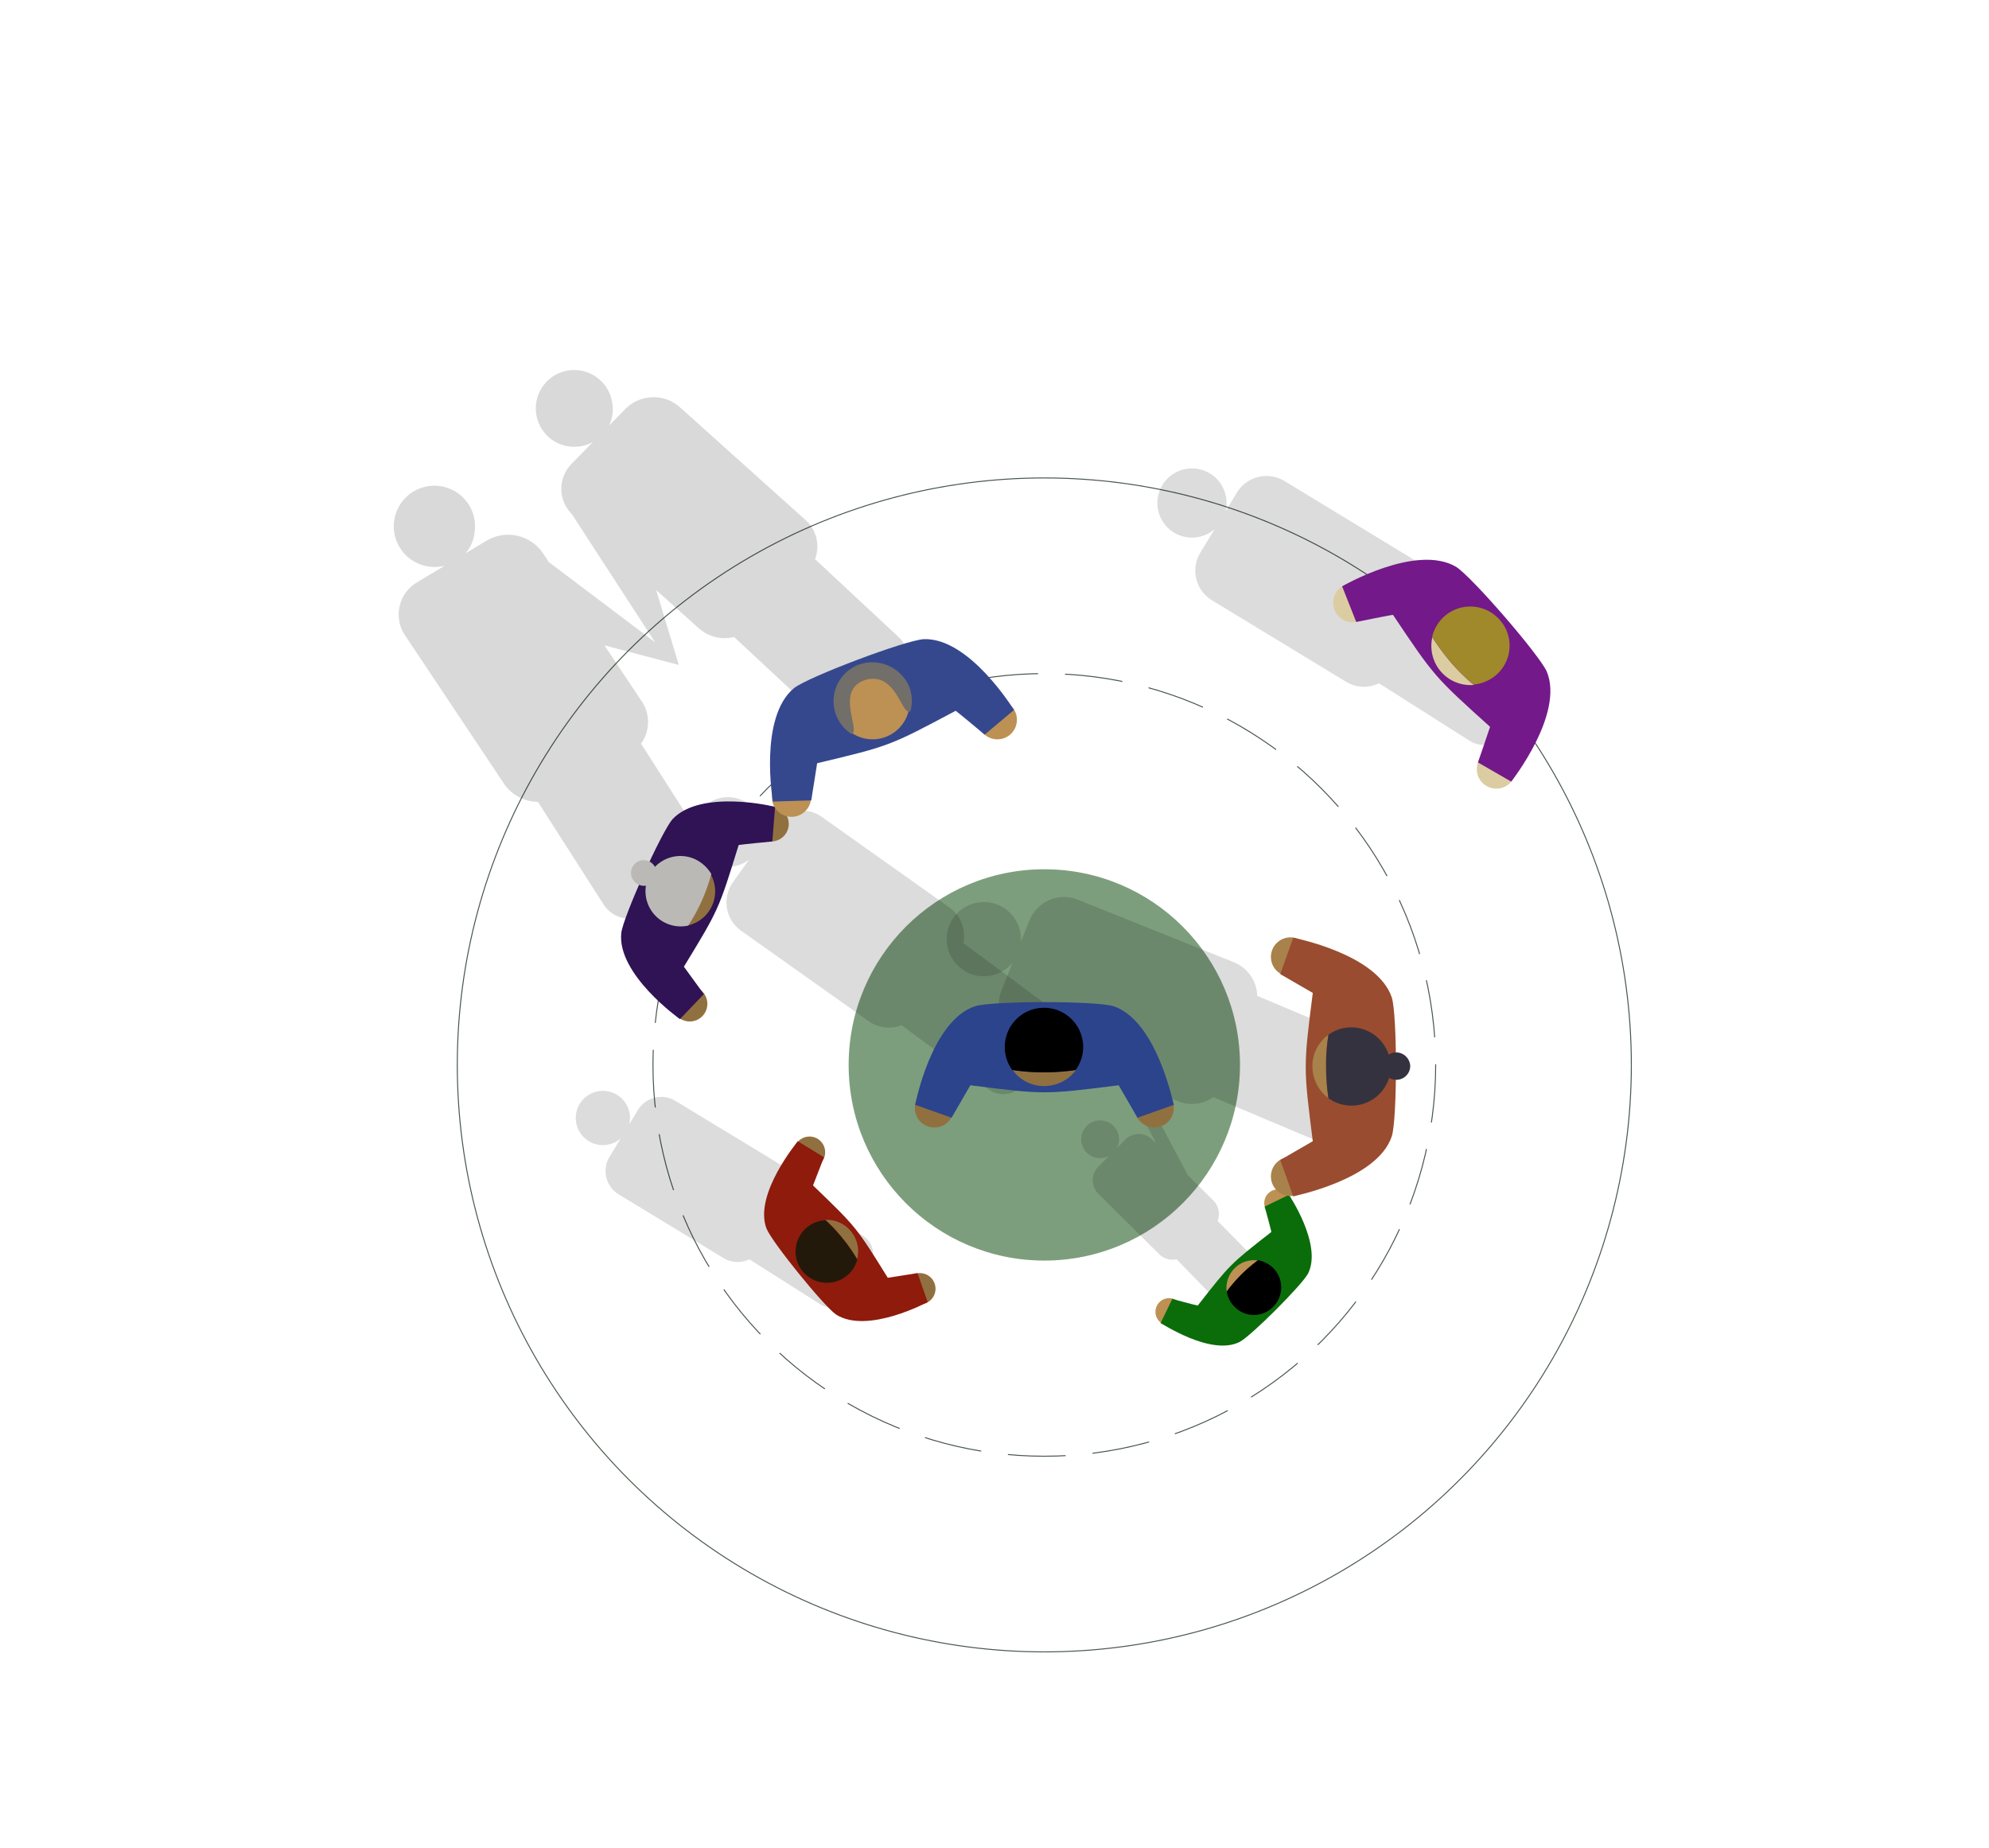 <svg id="Capa_1" data-name="Capa 1" xmlns="http://www.w3.org/2000/svg" viewBox="0 0 508.24 472.2"><defs><style>.cls-1{fill:#7d9e7d;}.cls-2,.cls-3{fill:none;stroke:#475649;stroke-miterlimit:10;stroke-width:0.25px;}.cls-2{stroke-dasharray:14.77 6.89;}.cls-4{opacity:0.14;}.cls-5{opacity:0.15;}.cls-6{fill:#917040;}.cls-7{fill:#2c448c;}.cls-8{fill:#dbcda1;}.cls-9{fill:#731989;}.cls-10{fill:#a0892a;}.cls-11{fill:#8e1b0c;}.cls-12{fill:#23190b;}.cls-13{fill:#bc9153;}.cls-14{fill:#0a6d0a;}.cls-15{fill:#a8824a;}.cls-16{fill:#994c2f;}.cls-17{fill:#35323f;}.cls-18{fill:#2f1354;}.cls-19{fill:#bab9b6;}.cls-20{fill:#35488e;}.cls-21{fill:#726e6a;}</style></defs><title>distancia-fisica-a-sombra</title><g id="distancias-a"><circle id="intimate-space" class="cls-1" cx="266.85" cy="272.14" r="50"/><circle id="personal-space" class="cls-2" cx="266.85" cy="272.14" r="100"/><circle id="social-space" class="cls-3" cx="266.85" cy="272.14" r="150"/></g><path class="cls-4" d="M268.06,257.23,246.16,241a8.89,8.89,0,0,0-3.52-9.08L210,208.76a8.87,8.87,0,0,0-12.34,2.09l-3.19,4.5a8.9,8.9,0,1,0-3.1,4.36l-4.11,5.79a8.87,8.87,0,0,0,2.09,12.33L222,261a8.85,8.85,0,0,0,8.37,1l22.09,16.32a6.65,6.65,0,0,0,9.27-1.39l7.73-10.46A6.65,6.65,0,0,0,268.06,257.23Z"/><path class="cls-4" d="M389.59,167.11l-23-14.58a8.89,8.89,0,0,0-4.16-8.81l-34.24-20.81a8.86,8.86,0,0,0-12.15,3l-2.87,4.72a8.84,8.84,0,1,0-5.56,6.22,8.71,8.71,0,0,0,2.78-1.66l-3.69,6.07a8.87,8.87,0,0,0,3,12.15l34.24,20.81a8.85,8.85,0,0,0,8.43.4l23.18,14.7a6.65,6.65,0,0,0,9.16-2l7-11A6.65,6.65,0,0,0,389.59,167.11Z"/><path class="cls-4" d="M220.65,315.93l-18-11.43a7,7,0,0,0-3.26-6.9l-26.84-16.3a7,7,0,0,0-9.52,2.32l-2.25,3.7a6.85,6.85,0,0,0-.22-4,6.93,6.93,0,1,0-1.95,7.6l-2.89,4.75a7,7,0,0,0,2.32,9.52l26.84,16.31a6.92,6.92,0,0,0,6.6.31l18.17,11.53a5.22,5.22,0,0,0,7.17-1.61l5.46-8.61A5.21,5.21,0,0,0,220.65,315.93Z"/><path class="cls-5" d="M229.72,162.89l-21.46-20a9.07,9.07,0,0,0-2.43-10L173.66,104a10.13,10.13,0,0,0-13.84.5l-4.22,4.3a9,9,0,0,0,.89-5.39,9.81,9.81,0,1,0-8.36,10.67,9.83,9.83,0,0,0,3.39-1.13l-5.42,5.53a9.1,9.1,0,0,0,0,12.87l21.28,32.77-27.14-20.48-1.56-2.35a10.76,10.76,0,0,0-14.31-3.14l-5.45,3.26a9.46,9.46,0,0,0,2.33-5.25,10.38,10.38,0,1,0-11.38,8.66,10.51,10.51,0,0,0,3.77-.25l-7,4.2a9.56,9.56,0,0,0-3.15,13.59l25.3,37.93a10.62,10.62,0,0,0,8.66,4.62l16.82,26.29a8.05,8.05,0,0,0,10.68,2.55l13-7.45a7.18,7.18,0,0,0,2.56-10.15L163.8,190.05a9.49,9.49,0,0,0,.16-10.86l-9.51-14.27,19,5-5.77-19.12,10.91,9.79a10,10,0,0,0,9,2.2L209.28,183a7.61,7.61,0,0,0,10.39-.19l10.11-9.93A6.85,6.85,0,0,0,229.72,162.89Z"/><path class="cls-4" d="M348.17,265.84l-26.92-11.36a9.53,9.53,0,0,0-5.95-8.58l-39.91-16a9.51,9.51,0,0,0-12.33,5.29l-2.2,5.5a9.49,9.49,0,1,0-4.78,7.56,9.32,9.32,0,0,0,2.65-2.24l-2.83,7.07a9.51,9.51,0,0,0,5.29,12.33l25.66,10.27,8.56,16.51-1-1a4.86,4.86,0,0,0-6.85,0l-2.14,2.16a4.74,4.74,0,0,0,.5-2.77,4.84,4.84,0,1,0-2.56,4.85l-2.74,2.76a4.86,4.86,0,0,0,0,6.86l15.6,15.47a4.84,4.84,0,0,0,4.44,1.29l10.49,10.81a3.64,3.64,0,0,0,5.14.07l5.12-5a3.65,3.65,0,0,0,.07-5.15L311.12,312a4.87,4.87,0,0,0-1.09-5.23l-6.49-6.43-12-22.69,9.51,3.8a9.5,9.5,0,0,0,9-1.06l27.13,11.45a7.13,7.13,0,0,0,9.32-3.79L352,275.16A7.13,7.13,0,0,0,348.17,265.84Z"/><g id="personas-a"><g id="padre"><circle class="cls-6" cx="238.75" cy="283.14" r="5"/><circle class="cls-6" cx="294.95" cy="283.14" r="5"/><path class="cls-7" d="M284.55,257.14c-4.5-1.4-30.9-1.4-35.4,0-11.2,3.7-15.3,25.2-15.3,25.2l9.3,3.3,4.8-8.3c18.9,2.4,18.9,2.4,37.9,0,.7,1.2,4.8,8.3,4.8,8.3l9.3-3.3C299.85,282.44,295.75,260.94,284.55,257.14Z"/><path class="cls-6" d="M258.75,273.44a9.85,9.85,0,0,0,8.1,4.1,10.13,10.13,0,0,0,8.1-4.1,55,55,0,0,1-16.2,0Z"/><path d="M266.75,257.54a10,10,0,0,0-10,10,9.9,9.9,0,0,0,1.9,5.9,53.22,53.22,0,0,0,8.1.6,55.2,55.2,0,0,0,8.1-.6,10,10,0,0,0-8.1-15.9Z"/></g><g id="colega"><circle class="cls-8" cx="345.65" cy="154.04" r="5"/><circle class="cls-8" cx="382.35" cy="196.54" r="5"/><path class="cls-9" d="M395.25,171.64c-1.9-4.3-19.2-24.3-23.2-26.8-10.2-6-29.1,5-29.1,5l3.6,9.1s9.4-1.9,9.4-1.8c10.6,15.8,10.6,15.8,24.8,28.6-.4,1.3-3.1,9.1-3.1,9.1l8.5,4.9S399.75,182.54,395.25,171.64Z"/><path class="cls-8" d="M366,162.84a10,10,0,0,0,10.6,12.2,51.88,51.88,0,0,1-5.8-5.7A57.15,57.15,0,0,1,366,162.84Z"/><path class="cls-10" d="M383.25,158.44a10,10,0,0,0-14.1-1,10.17,10.17,0,0,0-3.2,5.3,49.48,49.48,0,0,0,4.8,6.5,44.57,44.57,0,0,0,5.8,5.7,10.34,10.34,0,0,0,5.7-2.4A9.89,9.89,0,0,0,383.25,158.44Z"/></g><g id="hijo-mayor"><circle class="cls-6" cx="235.05" cy="329.34" r="4"/><circle class="cls-6" cx="206.85" cy="294.44" r="4"/><path class="cls-11" d="M195.85,313.94c1.4,3.5,14.7,19.9,17.8,22,8,5.1,23.4-3.2,23.4-3.2l-2.6-7.4-7.6,1.2c-8-12.9-8-12.9-19.1-23.6.4-1.1,2.8-7.2,2.8-7.2l-6.7-4.1C203.85,291.74,192.55,305.14,195.85,313.94Z"/><path class="cls-6" d="M219,321.84a8,8,0,0,0-1.5-7.1,7.94,7.94,0,0,0-6.6-3,32.66,32.66,0,0,1,4.4,4.7A34.67,34.67,0,0,1,219,321.84Z"/><path class="cls-12" d="M205.05,324.84a8.07,8.07,0,0,0,11.3,1.2,7.68,7.68,0,0,0,2.7-4.2,46,46,0,0,0-3.7-5.3,49.73,49.73,0,0,0-4.4-4.7,8,8,0,0,0-5.9,13Z"/></g><g id="mama-hijo-menor"><g id="mama-hijo-menor-2" data-name="mama-hijo-menor"><circle class="cls-13" cx="326.55" cy="307.44" r="3.5"/><circle class="cls-13" cx="298.75" cy="335.24" r="3.5"/><path class="cls-14" d="M316.75,342.94c2.9-1.5,16-14.6,17.5-17.5,3.7-7.4-4.9-20.1-4.9-20.1l-6.2,3s1.8,6.5,1.7,6.5c-10.5,8.2-10.5,8.2-18.8,18.8-1-.2-6.5-1.7-6.5-1.7l-3,6.2C296.65,338,309.35,346.64,316.75,342.94Z"/><path class="cls-13" d="M321.45,322.14a6.87,6.87,0,0,0-6,2,7.17,7.17,0,0,0-2,6,37.92,37.92,0,0,1,8-8Z"/><path d="M325.35,333.94a7.06,7.06,0,0,0,0-9.9,7.7,7.7,0,0,0-3.9-2,37.92,37.92,0,0,0-8,8,7,7,0,0,0,2,3.9A6.88,6.88,0,0,0,325.35,333.94Z"/><circle class="cls-15" cx="329.75" cy="244.54" r="5"/><circle class="cls-15" cx="329.75" cy="300.64" r="5"/><path class="cls-16" d="M355.65,290.34c1.4-4.5,1.4-30.9,0-35.4-3.7-11.2-25.2-15.3-25.2-15.3l-3.3,9.3,8.3,4.8c-2.4,18.9-2.4,18.9,0,37.9l-8.3,4.8,3.3,9.3C330.45,305.64,352,301.54,355.65,290.34Z"/><path class="cls-15" d="M339.45,264.44a9.85,9.85,0,0,0-4.1,8.1,10.13,10.13,0,0,0,4.1,8.1,53.22,53.22,0,0,1-.6-8.1A36.86,36.86,0,0,1,339.45,264.44Z"/></g><path class="cls-17" d="M356.75,268.94a3.08,3.08,0,0,0-1.9.6,10.12,10.12,0,0,0-9.5-7,9.9,9.9,0,0,0-5.9,1.9,53.22,53.22,0,0,0-.6,8.1,55.2,55.2,0,0,0,.6,8.1,10.06,10.06,0,0,0,15.5-5.2,3.83,3.83,0,0,0,1.9.5,3.54,3.54,0,0,0,3.5-3.5A3.63,3.63,0,0,0,356.75,268.94Z"/></g><g id="abuelos"><circle class="cls-6" cx="176.25" cy="256.54" r="4.5"/><circle class="cls-6" cx="197.05" cy="210.54" r="4.5"/><path class="cls-18" d="M171.85,209.34c-2.8,3.2-12.6,24.9-13.1,29.1-1.1,10.6,15,22,15,22l6.1-6.4-5.1-7c8.9-14.6,8.9-14.6,14-31.1,1.2-.2,8.6-.9,8.6-.9l.7-8.8C198.25,206.14,179.15,201.54,171.85,209.34Z"/><path class="cls-6" d="M175.65,236.54a9,9,0,0,0,6.3-5.1,8.88,8.88,0,0,0-.4-8.1,42.3,42.3,0,0,1-2.4,6.8A43.63,43.63,0,0,1,175.65,236.54Z"/><path class="cls-19" d="M177.55,219.54a9,9,0,0,0-10.2,2,3.25,3.25,0,0,0-5.9,2.7,3.37,3.37,0,0,0,3.6,2.1,9,9,0,0,0,10.8,10.2,43.63,43.63,0,0,0,3.5-6.4,46,46,0,0,0,2.4-6.8A9.67,9.67,0,0,0,177.55,219.54Z"/><circle class="cls-13" cx="202.25" cy="203.74" r="5"/><circle class="cls-13" cx="254.85" cy="183.94" r="5"/><path class="cls-20" d="M236,163.34c-4.7.3-29.4,9.6-33.1,12.5-9.1,7.5-5.4,29-5.4,29l9.8-.3,1.5-9.5c18.5-4.4,18.5-4.4,35.4-13.4,1.1.8,7.4,6.1,7.4,6.1l7.5-6.3C259.15,181.54,247.75,162.84,236,163.34Z"/><g id="cabeza"><circle id="pelao" class="cls-13" cx="222.95" cy="179.44" r="9.5"/><path id="pelaes" class="cls-21" d="M219.45,169.84a10,10,0,0,0-5.8,12.9,9.84,9.84,0,0,0,3.9,4.8c2.6-.6-4.4-11.2,3.6-13.8,8-2.2,9.2,9.4,11.5,8a10.17,10.17,0,0,0-.3-6.2A10.28,10.28,0,0,0,219.45,169.84Z"/></g></g></g></svg>